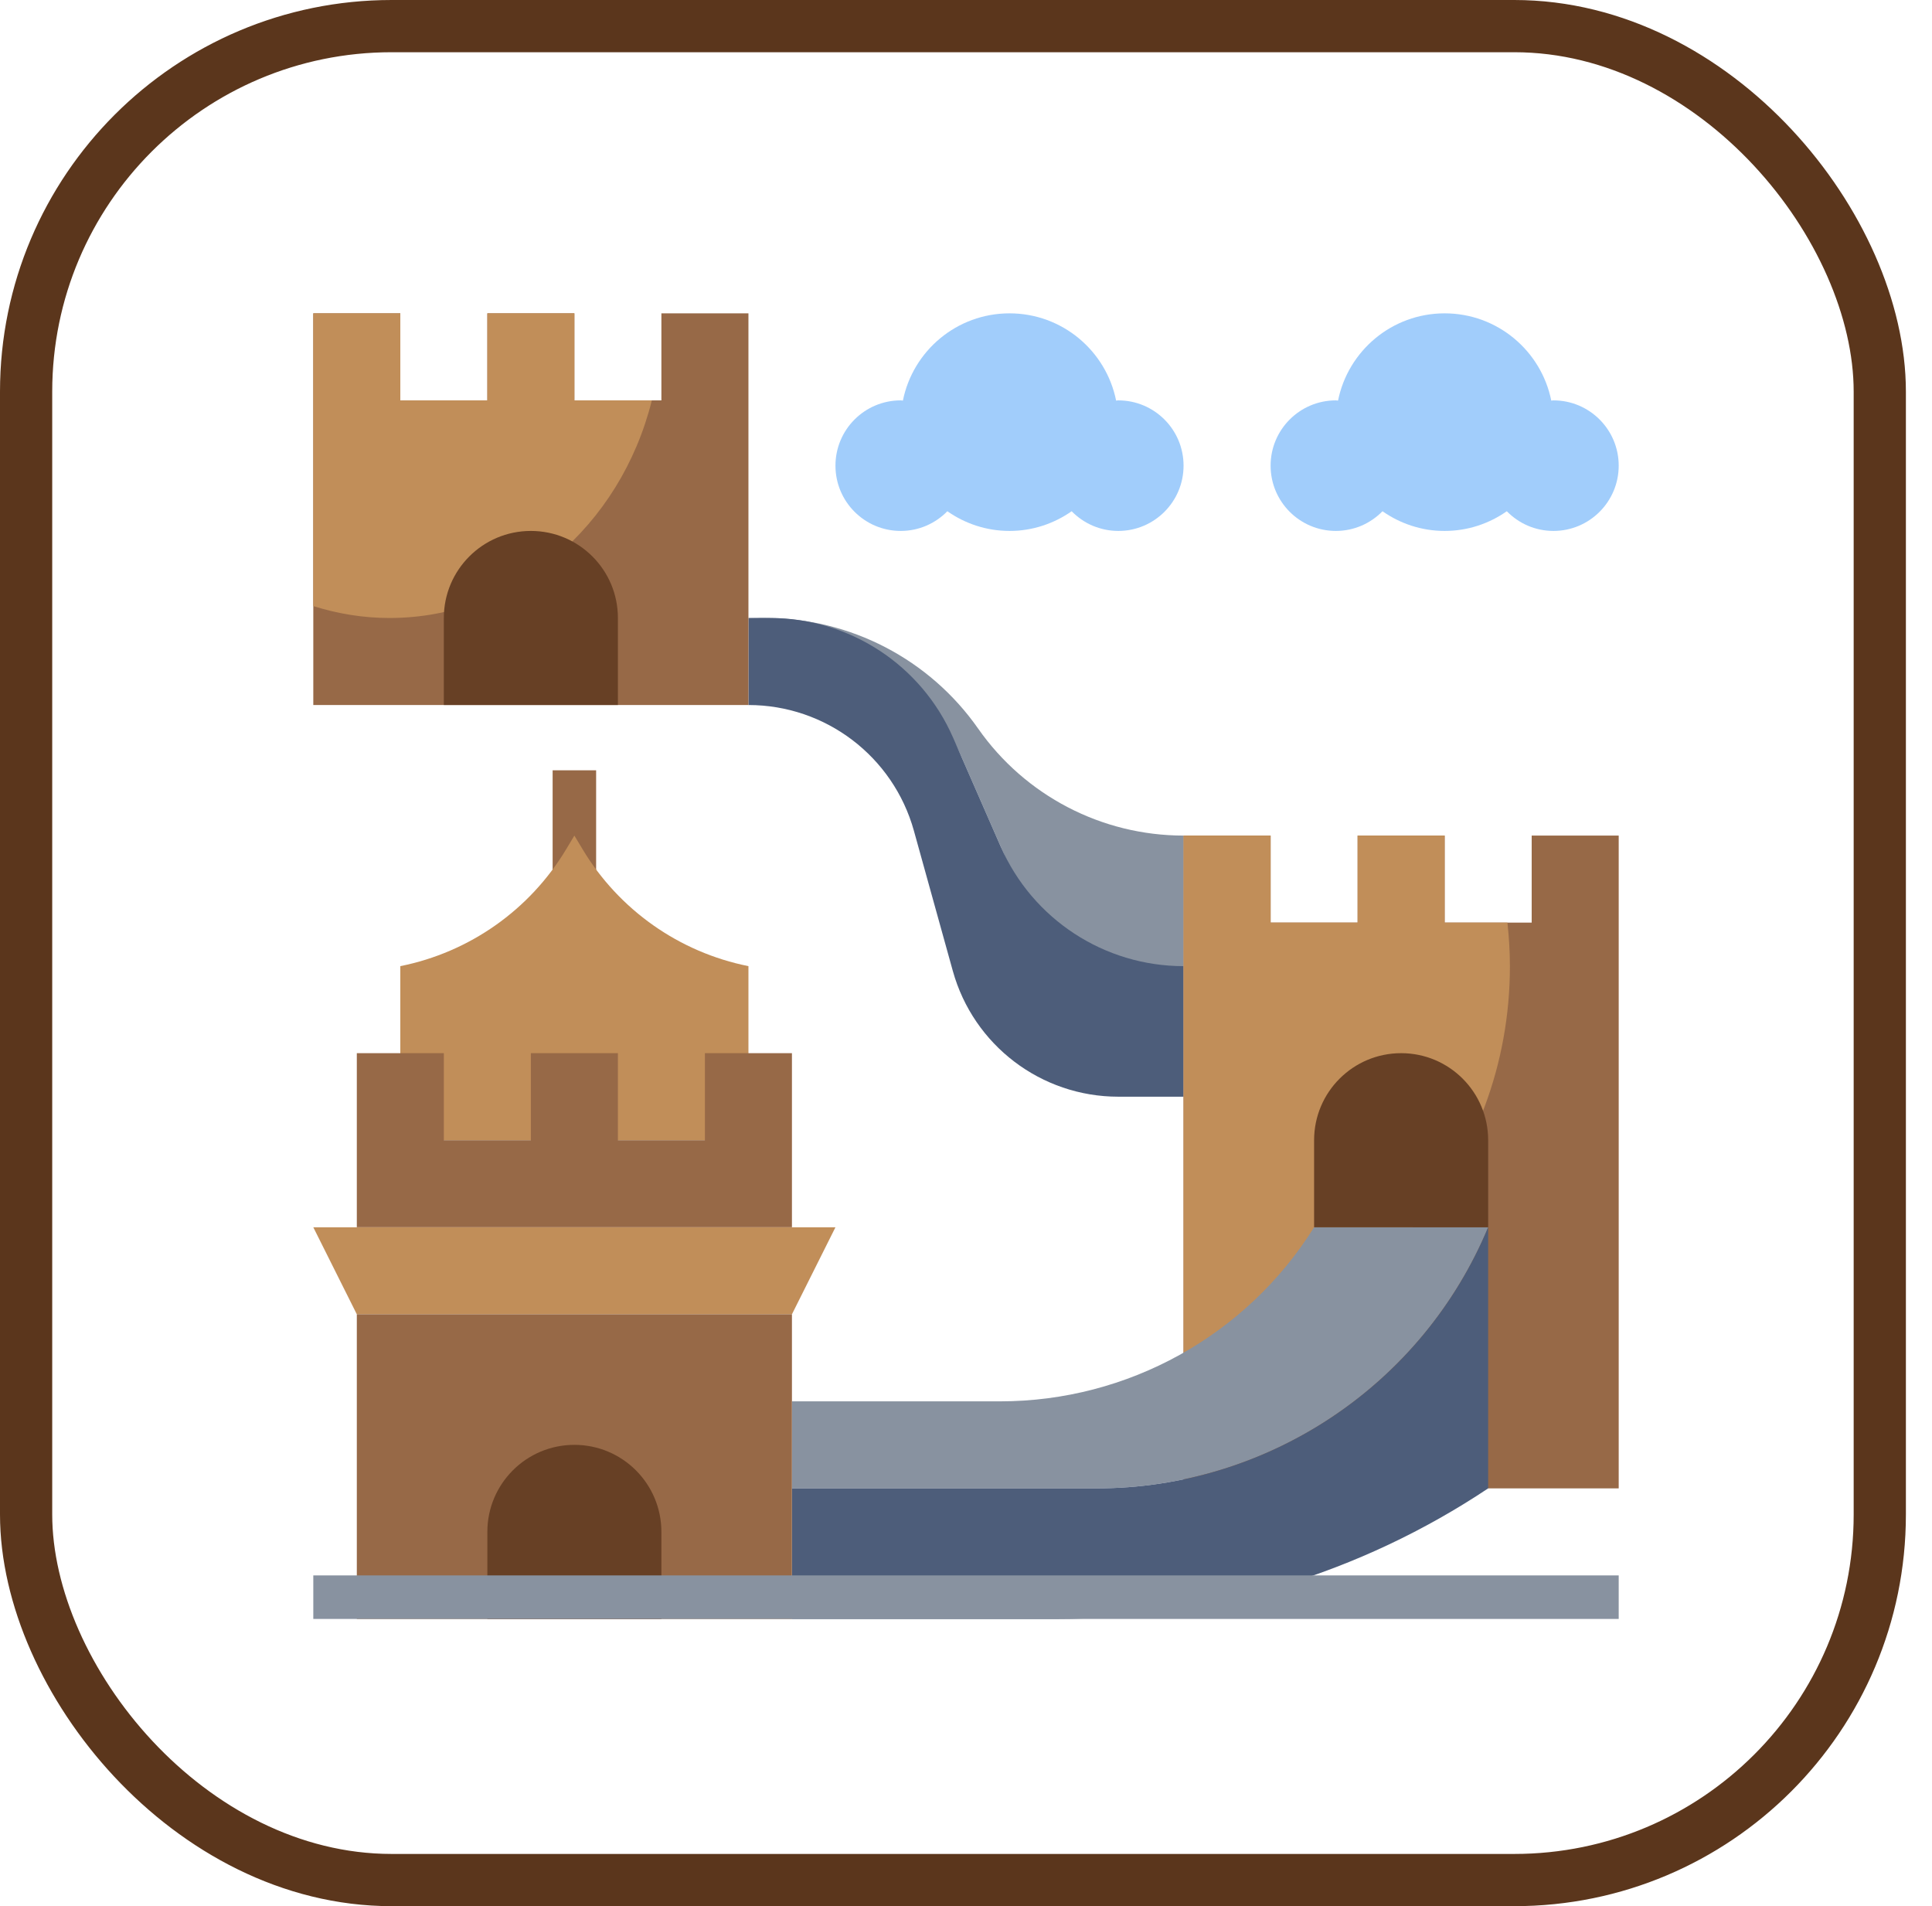 <?xml version="1.0" encoding="UTF-8"?>
<svg width="74px" height="73px" viewBox="0 0 74 73" version="1.1" xmlns="http://www.w3.org/2000/svg" xmlns:xlink="http://www.w3.org/1999/xlink">
    <!-- Generator: Sketch 51.3 (57544) - http://www.bohemiancoding.com/sketch -->
    <title>architecture-and-paradigmes/solid</title>
    <desc>Created with Sketch.</desc>
    <defs>
        <rect id="path-1" x="0" y="0" width="69" height="69" rx="14"></rect>
    </defs>
    <g id="architecture-and-paradigmes/solid" stroke="none" stroke-width="1" fill="none" fill-rule="evenodd">
        <g id="container" transform="translate(2, 2)">
            <mask id="mask-2" fill="white">
                <use xlink:href="#path-1"></use>
            </mask>
            <rect stroke="#5B361C" stroke-width="2" x="-1" y="-1" width="71" height="71" rx="14"></rect>
            <g id="great-wall-of-china" mask="url(#mask-2)">
                <g transform="translate(10, 10)">
                    <polygon id="Shape" fill="#976947" fill-rule="nonzero" points="9.167 17.5 10.833 17.5 10.833 22.5 9.167 22.5"></polygon>
                    <path d="M33.333,25.833 L33.333,20 C30.2,20 27.263,18.471 25.466,15.904 C23.608,13.248 20.569,11.667 17.328,11.667 L16.667,11.667 C20.21,11.667 23.418,13.764 24.838,17.011 L26.843,21.593 C27.748,23.663 29.793,25 32.053,25 L33.333,25 L33.333,25.833 Z" id="Shape" fill="#8892A0" fill-rule="nonzero"></path>
                    <path d="M33.333,25 C30.296,25 27.547,23.202 26.329,20.419 L24.504,16.247 C23.287,13.465 20.538,11.667 17.5,11.667 L16.667,11.667 L16.667,15 C19.622,15 22.214,16.97 23.005,19.817 L24.495,25.183 C25.286,28.03 27.878,30 30.833,30 L33.333,30" id="Shape" fill="#4D5D7A" fill-rule="nonzero"></path>
                    <polyline id="Shape" fill="#976947" fill-rule="nonzero" points="33.333 45 33.333 20 36.667 20 36.667 23.333 40 23.333 40 20 43.333 20 43.333 23.333 46.667 23.333 46.667 20 50 20 50 45 45 45"></polyline>
                    <path d="M45.833,25 C45.833,24.436 45.797,23.881 45.738,23.333 L43.333,23.333 L43.333,20 L40,20 L40,23.333 L36.667,23.333 L36.667,20 L33.333,20 L33.333,39.829 C40.398,38.788 45.833,32.555 45.833,25 Z" id="Shape" fill="#C18E59" fill-rule="nonzero"></path>
                    <path d="M38.333,35 C35.742,39.148 31.196,41.667 26.305,41.667 L18.333,41.667 L18.333,45 L30,45 C36.56,45 42.477,41.056 45,35" id="Shape" fill="#8892A0" fill-rule="nonzero"></path>
                    <path d="M18.333,45 L30,45 C36.56,45 42.477,41.056 45,35 L45,45 C40.11,48.26 34.363,50 28.486,50 L18.333,50" id="Shape" fill="#4D5D7A" fill-rule="nonzero"></path>
                    <path d="M16.667,31.667 L16.667,25 C14.013,24.469 11.706,22.843 10.314,20.523 L10,20 L9.686,20.523 C8.294,22.843 5.987,24.469 3.333,25 L3.333,31.667" id="Shape" fill="#C18E59" fill-rule="nonzero"></path>
                    <polyline id="Shape" fill="#976947" fill-rule="nonzero" points="18.333 35 18.333 28.333 15 28.333 15 31.667 11.667 31.667 11.667 28.333 8.333 28.333 8.333 31.667 5 31.667 5 28.333 1.667 28.333 1.667 35"></polyline>
                    <polygon id="Shape" fill="#C18E59" fill-rule="nonzero" points="20 35 0 35 1.667 38.333 18.333 38.333"></polygon>
                    <polygon id="Shape" fill="#976947" fill-rule="nonzero" points="1.667 38.333 18.333 38.333 18.333 50 1.667 50"></polygon>
                    <polygon id="Shape" fill="#976947" fill-rule="nonzero" points="16.667 15 16.667 0 13.333 0 13.333 3.333 10 3.333 10 0 6.667 0 6.667 3.333 3.333 3.333 3.333 0 0 0 0 15"></polygon>
                    <path d="M0,0 L0,11.211 C0.927,11.502 1.903,11.667 2.917,11.667 C7.734,11.667 11.776,8.13 12.967,3.333 L10,3.333 L10,0 L6.667,0 L6.667,3.333 L3.333,3.333 L3.333,0 L0,0 Z" id="Shape" fill="#C18E59" fill-rule="nonzero"></path>
                    <g id="Group" stroke-width="1" fill="none" fill-rule="evenodd" transform="translate(5, 8.333)">
                        <path d="M1.667,41.667 L1.667,38.333 C1.667,36.492 3.159,35 5,35 C6.841,35 8.333,36.492 8.333,38.333 L8.333,41.667" id="Shape" fill="#674025" fill-rule="nonzero"></path>
                        <path d="M33.333,26.667 L33.333,23.333 C33.333,21.492 34.826,20 36.667,20 C38.508,20 40,21.492 40,23.333 L40,26.667 L33.333,26.667 Z" id="Shape" fill="#674025" fill-rule="nonzero"></path>
                        <path d="M0,6.667 L0,3.333 C0,1.492 1.492,0 3.333,0 C5.174,0 6.667,1.492 6.667,3.333 L6.667,6.667" id="Shape" fill="#674025" fill-rule="nonzero"></path>
                    </g>
                    <path d="M47.5,3.333 C47.472,3.333 47.445,3.341 47.417,3.342 C47.034,1.436 45.352,0 43.333,0 C41.315,0 39.633,1.436 39.25,3.342 C39.222,3.341 39.195,3.333 39.167,3.333 C37.786,3.333 36.667,4.452 36.667,5.833 C36.667,7.214 37.786,8.333 39.167,8.333 C39.867,8.333 40.498,8.043 40.953,7.579 C41.628,8.052 42.447,8.333 43.333,8.333 C44.22,8.333 45.038,8.052 45.714,7.579 C46.168,8.043 46.799,8.333 47.5,8.333 C48.881,8.333 50,7.214 50,5.833 C50,4.452 48.881,3.333 47.5,3.333 Z" id="Shape" fill="#A1CDFB" fill-rule="nonzero"></path>
                    <path d="M30.833,3.333 C30.805,3.333 30.778,3.341 30.75,3.342 C30.367,1.436 28.685,0 26.667,0 C24.648,0 22.966,1.436 22.583,3.342 C22.555,3.341 22.528,3.333 22.5,3.333 C21.119,3.333 20,4.452 20,5.833 C20,7.214 21.119,8.333 22.5,8.333 C23.201,8.333 23.832,8.043 24.286,7.579 C24.962,8.052 25.78,8.333 26.667,8.333 C27.553,8.333 28.372,8.052 29.047,7.579 C29.502,8.043 30.133,8.333 30.833,8.333 C32.214,8.333 33.333,7.214 33.333,5.833 C33.333,4.452 32.214,3.333 30.833,3.333 Z" id="Shape" fill="#A1CDFB" fill-rule="nonzero"></path>
                    <polygon id="Shape" fill="#8892A0" fill-rule="nonzero" points="0 48.333 50 48.333 50 50 0 50"></polygon>
                </g>
            </g>
        </g>
    </g>
</svg>